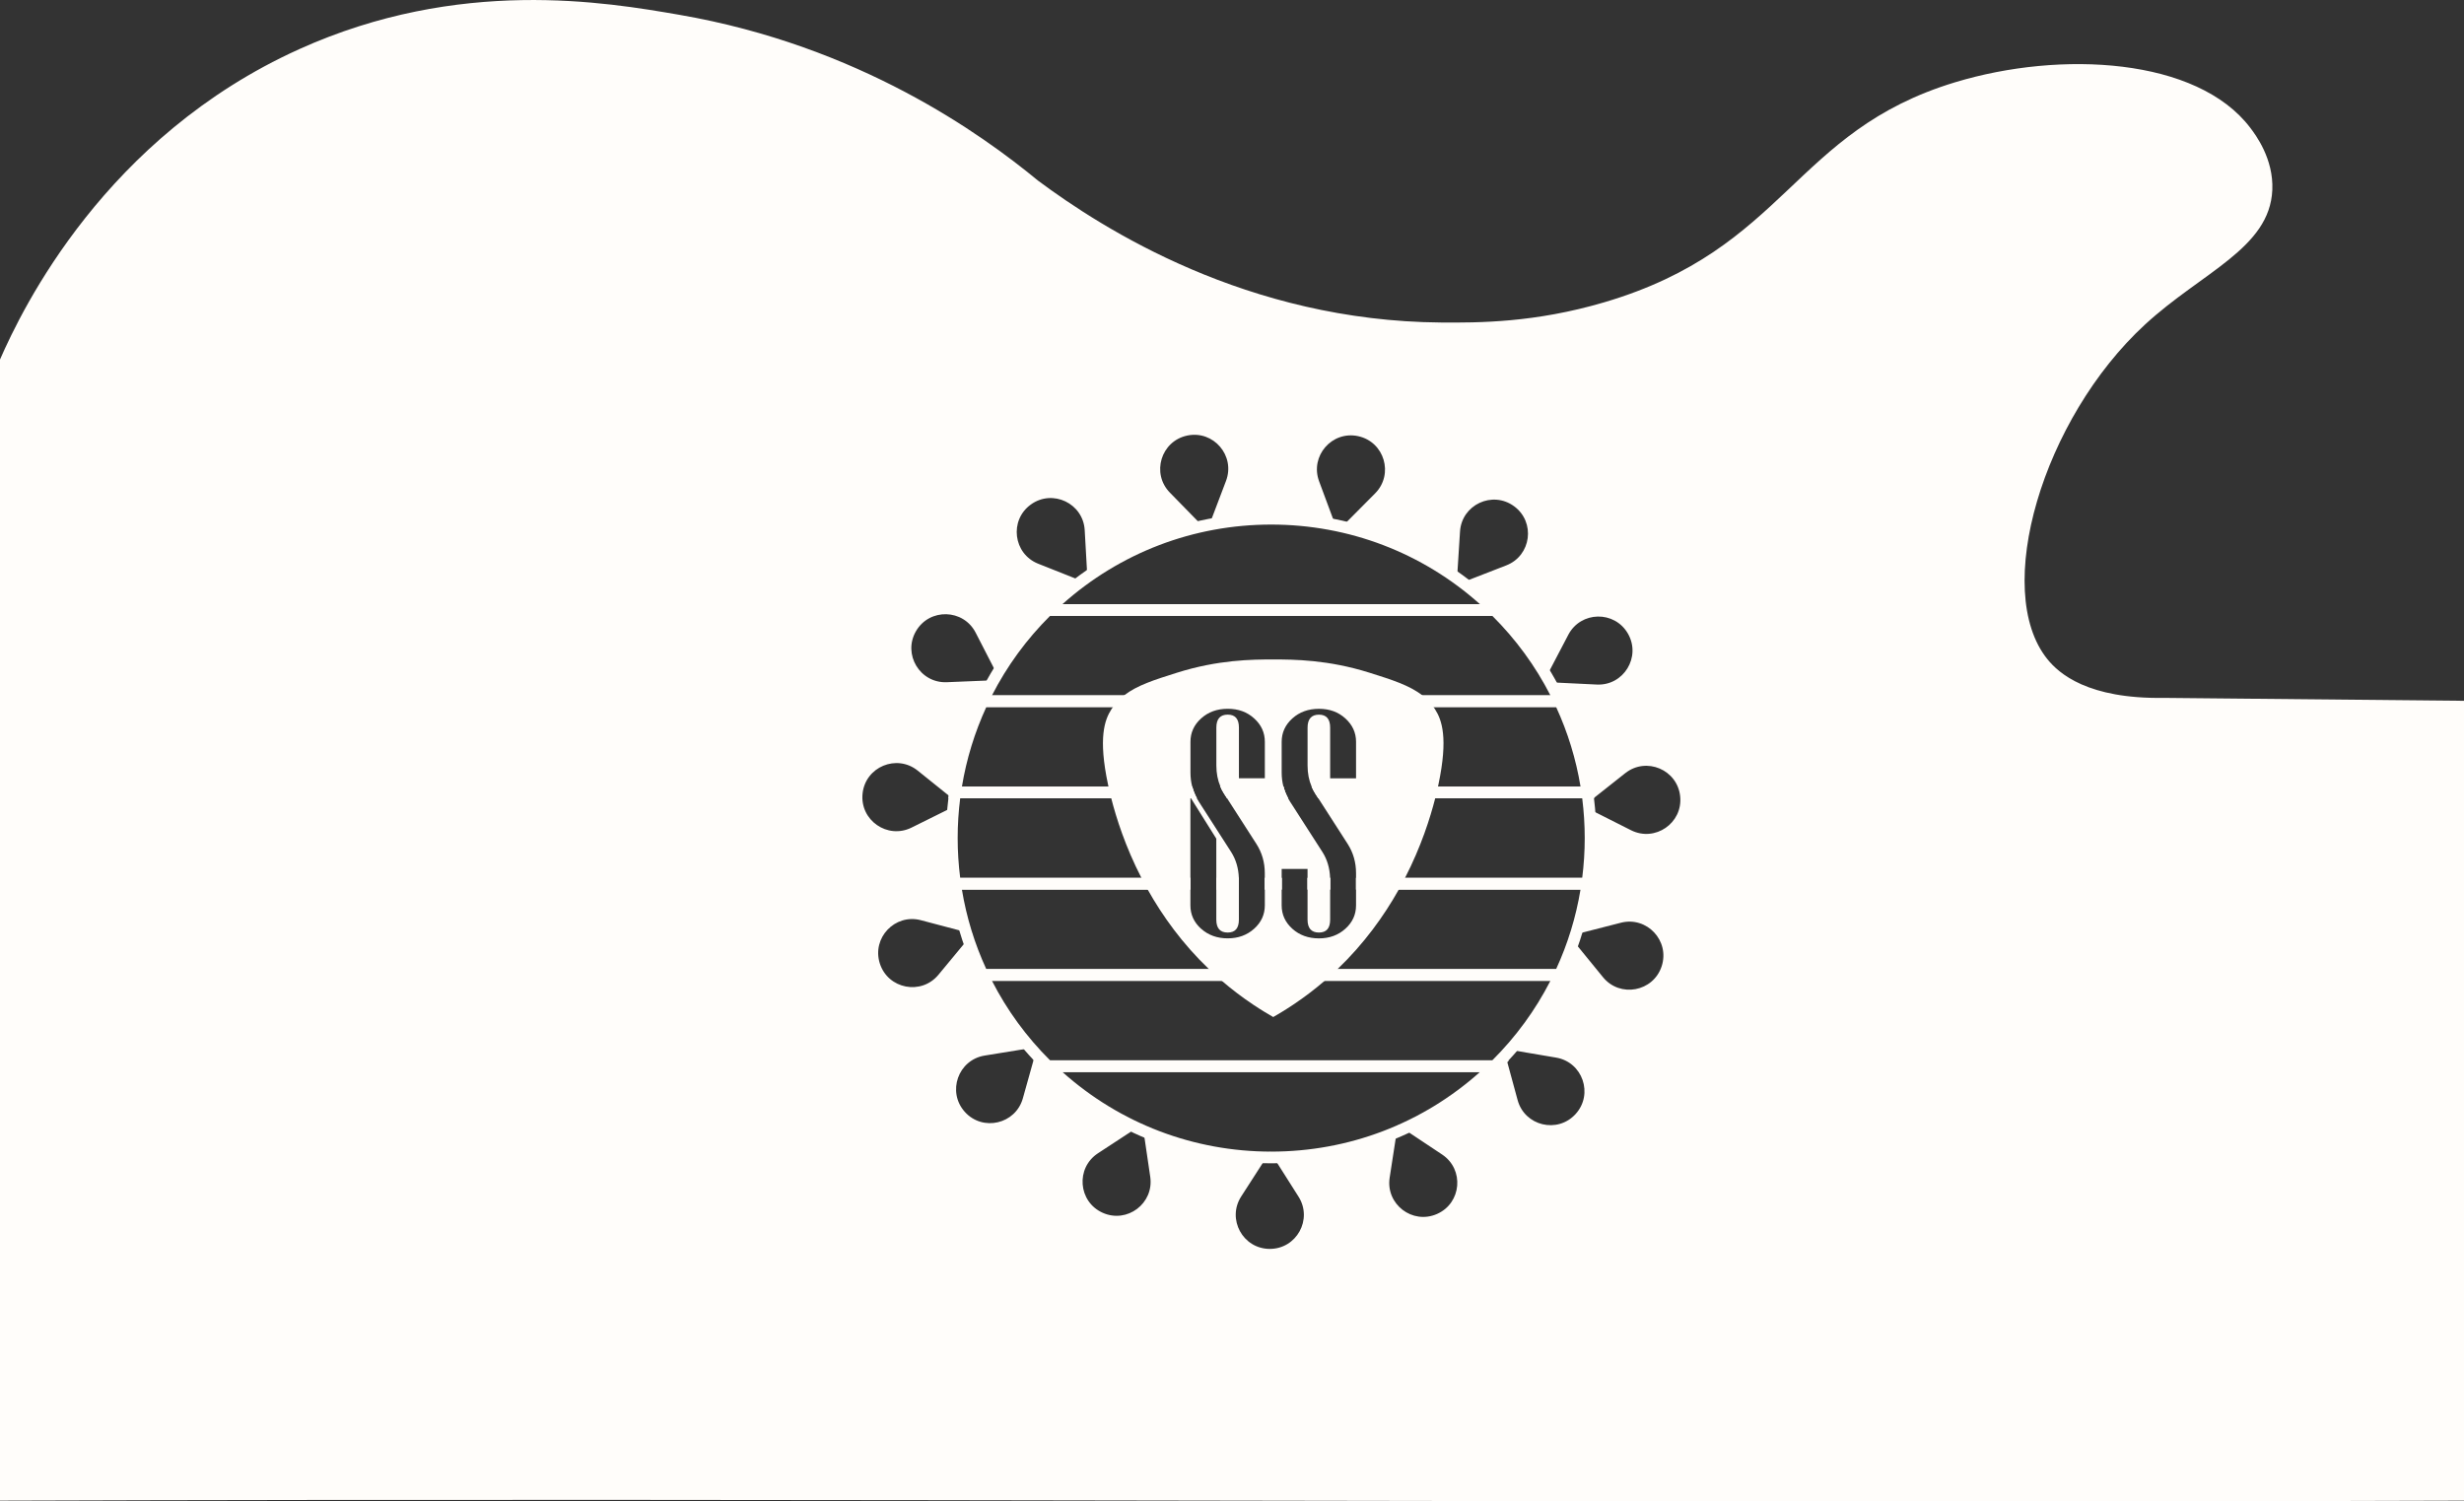 <?xml version="1.0" encoding="UTF-8"?>
<svg id="uuid-71a625b9-cfa1-475c-a40c-a42ffae2fdbc" data-name="Capa 2" xmlns="http://www.w3.org/2000/svg" viewBox="0 0 1664 1014.01">
  <rect x="0" y="0" width="1664" height="1014.01" fill="#333333" stroke="none"/>
  <defs>
    <style>
      .uuid-884e4707-44ed-4b9b-99d3-3f9d27ec4d77 {
        fill: #fffdfa;
      }

      .uuid-884e4707-44ed-4b9b-99d3-3f9d27ec4d77, .uuid-18df94ea-e9c3-4900-bcfb-47b4ef3d282a {
        stroke-width: 0px;
      }

      .uuid-18df94ea-e9c3-4900-bcfb-47b4ef3d282a {
        fill: #fffdfa;
      }
    </style>
  </defs>
  <g id="uuid-254bc68d-9e7e-4da8-ab93-4f8ca2b5220b" data-name="Capa 1">
    <g>
      <g>
        <path class="uuid-18df94ea-e9c3-4900-bcfb-47b4ef3d282a" d="m858.47,785.64c-57.81,0-112.39-22.29-153.69-62.75l-6.9-6.76h321.18l-6.9,6.76c-41.3,40.47-95.88,62.75-153.69,62.75Zm-140.94-61.62c38.85,34.72,88.52,53.73,140.94,53.73s102.09-19.01,140.94-53.73h-281.88Z"/>
        <path class="uuid-18df94ea-e9c3-4900-bcfb-47b4ef3d282a" d="m1019.06,415.89h-321.18l6.9-6.76c41.3-40.47,95.88-62.75,153.69-62.75s112.39,22.29,153.69,62.75l6.9,6.76Zm-301.53-7.89h281.88c-38.85-34.72-88.52-53.73-140.94-53.73s-102.09,19.01-140.94,53.73Z"/>
        <path class="uuid-18df94ea-e9c3-4900-bcfb-47b4ef3d282a" d="m1059.63,477.52h-402.32l2.68-5.64c11.12-23.42,26.19-44.53,44.79-62.75l1.15-1.13h305.07l1.15,1.13c18.6,18.22,33.67,39.33,44.79,62.75l2.68,5.64Zm-389.73-7.89h377.14c-10.16-19.86-23.35-37.91-39.26-53.73h-298.62c-15.91,15.83-29.1,33.87-39.26,53.73Z"/>
        <path class="uuid-18df94ea-e9c3-4900-bcfb-47b4ef3d282a" d="m1075.86,534.63c-.16-1.13-.34-2.26-.51-3.39-2.95-18.55-8.25-36.58-15.81-53.73-.84-1.89-1.7-3.77-2.58-5.64l-1.07-2.25h-394.82l-1.07,2.25c-.89,1.87-1.75,3.75-2.58,5.64-7.56,17.15-12.86,35.18-15.81,53.73-.18,1.12-.35,2.26-.51,3.39l-.64,4.5h167.81c-1.37-2.52-2.41-5.15-3.12-7.89h-155.54c3.07-18.6,8.6-36.63,16.48-53.73h384.81c7.88,17.1,13.41,35.13,16.48,53.73h-181.55c.69,1.63,1.52,3.2,2.47,4.7l2.05,3.19h186.17l-.64-4.5Zm-251.68-3.39c.69,1.63,1.52,3.2,2.47,4.7l2.05,3.19h41.18c-1.37-2.52-2.41-5.15-3.12-7.89h-42.58Z"/>
        <path class="uuid-18df94ea-e9c3-4900-bcfb-47b4ef3d282a" d="m898.25,592.88h-15.22v7.89h15.25v-6.29c0-.54,0-1.07-.03-1.6Zm-61.63,0h-15.22v7.89h15.25v-6.27c0-.55-.01-1.09-.03-1.62Zm-195.06-61.63l-.48,3.39c-.22,1.5-.41,3-.59,4.5-1.1,8.93-1.65,17.95-1.65,26.87s.55,17.94,1.65,26.87c.18,1.51.37,3.01.59,4.5l.48,3.39h162.36v-7.89h-155.48c-1.13-8.92-1.7-17.95-1.7-26.87s.57-17.95,1.7-26.87h159.82c-1.37-2.52-2.41-5.15-3.12-7.89h-163.57Zm212.59,61.63v7.89h11.4v-7.89h-11.4Zm44.1,0h-15.22v7.89h15.25v-6.29c0-.54,0-1.07-.03-1.6Zm178.2-53.74c-.18-1.51-.37-3.01-.59-4.5l-.48-3.39h-189.57c.69,1.63,1.52,3.2,2.47,4.7l2.05,3.19h178.18c1.13,8.92,1.7,17.95,1.7,26.87s-.57,17.95-1.7,26.87h-152.73v7.89h159.6l.48-3.39c.22-1.5.41-3,.59-4.5,1.1-8.92,1.65-17.95,1.65-26.87s-.55-17.95-1.65-26.87Zm-193.41,53.74v7.89h15.25v-6.29c0-.54,0-1.07-.03-1.6h-15.22Zm15.22,0h-15.22v7.89h15.25v-6.29c0-.54,0-1.07-.03-1.6Zm-31.5-61.63h-42.58c.69,1.63,1.52,3.2,2.47,4.7l2.05,3.19h41.18c-1.37-2.52-2.41-5.15-3.12-7.89Z"/>
        <path class="uuid-18df94ea-e9c3-4900-bcfb-47b4ef3d282a" d="m854.15,592.88v7.89h11.4v-7.89h-11.4Zm61.63,0v7.89h151.58c-3.07,18.6-8.6,36.63-16.48,53.73h-384.81c-7.88-17.1-13.41-35.13-16.48-53.73h154.33v-7.89h-163.48l.64,4.5c.16,1.13.34,2.26.51,3.39,2.95,18.55,8.25,36.58,15.81,53.73.84,1.89,1.7,3.77,2.58,5.64l1.07,2.25h394.82l1.07-2.25c.89-1.87,1.75-3.75,2.58-5.64,7.56-17.15,12.86-35.18,15.81-53.73.18-1.12.35-2.26.51-3.39l.64-4.5h-160.73Zm-50.23,0h-11.4v7.89h11.4v-7.89Zm-28.89,1.62c0-.55-.01-1.09-.03-1.62h-15.22v7.89h15.25v-6.27Zm61.6-1.62h-15.22v7.89h15.25v-6.29c0-.54,0-1.07-.03-1.6Zm-44.1,0v7.89h11.4v-7.89h-11.4Z"/>
        <path class="uuid-18df94ea-e9c3-4900-bcfb-47b4ef3d282a" d="m1011,724.01h-305.07l-1.15-1.13c-18.6-18.22-33.67-39.33-44.79-62.75l-2.68-5.64h402.32l-2.68,5.64c-11.12,23.42-26.19,44.53-44.79,62.75l-1.15,1.13Zm-301.85-7.89h298.62c15.91-15.83,29.1-33.87,39.26-53.73h-377.14c10.16,19.86,23.35,37.91,39.26,53.73Z"/>
      </g>
      <g>
        <path class="uuid-18df94ea-e9c3-4900-bcfb-47b4ef3d282a" d="m1461.47,471.32c-51.57.82-71.04-16.48-78.84-26.17-37.38-46.43-3.26-162.25,66.01-226.02,38.45-35.39,84.16-51.47,85.91-90.79.94-21.15-11.35-37.37-14.88-42.03-35.85-47.32-127.81-52.39-199.28-30.76-109.86,33.25-113.54,112.1-236.85,148.56-46.95,13.88-85.08,13.89-110.34,13.7-130.85-.98-228.15-63.02-272.26-95.87-38.14-31.46-120.92-90.97-241.94-111.9-49.65-8.59-148.77-25.73-257.05,23.21C71.16,92.36,15.24,208.02,0,242.81v770.67c554.67-1.86,1109.33,1.86,1664,0V473.29c-67.51-.66-135.02-1.32-202.53-1.97Zm-360.04,89.36l-28.16-14.21c.58,6.44.89,12.95.89,19.54,0,10.46-.76,20.75-2.2,30.81-1.68,11.71-4.3,23.12-7.78,34.15l30.45-7.8c17.58-4.5,33.19,12.2,27.52,29.43h0c-5.67,17.24-28.15,21.4-39.62,7.35l-19.87-24.35c-2.67,7.83-5.76,15.45-9.28,22.84-8.77,18.45-20.08,35.45-33.48,50.56l30.99,5.26c17.89,3.04,25.36,24.64,13.17,38.08h0c-12.19,13.44-34.42,8.11-39.18-9.4l-8.25-30.33c-2.36,2.54-4.77,5.03-7.24,7.46-17.8,17.44-38.62,31.81-61.58,42.28l26.09,17.36c15.11,10.05,13.15,32.83-3.46,40.15h0c-16.6,7.32-34.74-6.6-31.97-24.53l4.78-30.96c-25.54,10.94-53.62,17.08-83.11,17.31l16.79,26.5c9.71,15.33-1.34,35.34-19.49,35.27h0c-18.15-.07-29.05-20.16-19.23-35.41l16.99-26.38c-29.47-.44-57.51-6.78-82.98-17.91l4.56,31c2.64,17.95-15.6,31.73-32.15,24.29h0c-16.55-7.44-18.34-30.23-3.16-40.17l26.22-17.17c-22.4-10.41-42.72-24.55-60.15-41.62-2.85-2.79-5.62-5.68-8.31-8.62l-8.47,30.28c-4.89,17.47-27.16,22.65-39.25,9.12h0c-12.09-13.53-4.46-35.08,13.45-37.98l31.04-5.04c-12.94-14.82-23.9-31.41-32.44-49.38-3.74-7.86-7-15.99-9.78-24.34l-20.05,24.21c-11.57,13.97-34.02,9.64-39.56-7.63h0c-5.54-17.28,10.19-33.86,27.74-29.23l30.39,8.02c-3.24-10.56-5.71-21.46-7.31-32.64-1.44-10.06-2.2-20.35-2.2-30.81,0-7.13.36-14.17,1.04-21.12l-28.27,14.01c-16.26,8.06-35-5.03-33.04-23.07h0c1.96-18.04,23.08-26.79,37.23-15.42l24.59,19.76c.2-1.67.41-3.33.65-4.98,3.11-21.76,9.47-42.47,18.57-61.62,2.29-4.83,4.77-9.55,7.41-14.17l-31.57,1.3c-18.13.75-29.93-18.83-20.8-34.51h0c9.13-15.68,31.98-15.08,40.28,1.05l14.46,28.11c9.53-15.91,21.05-30.5,34.22-43.41,7.19-7.05,14.88-13.59,23-19.58l-29.44-11.68c-16.87-6.69-19.68-29.38-4.96-39.99h0c14.72-10.61,35.35-.77,36.37,17.34l1.78,31.63c23.04-16.26,49.41-28.11,77.88-34.35l-22.14-22.64c-12.69-12.97-6.03-34.84,11.73-38.55h0c17.76-3.71,32.61,13.67,26.17,30.64l-11.24,29.61c13.52-2.66,27.49-4.06,41.79-4.06s29.33,1.5,43.33,4.36l-11.02-29.68c-6.31-17.01,8.66-34.28,26.39-30.45h0c17.74,3.84,24.23,25.76,11.45,38.63l-22.3,22.46c28.41,6.44,54.69,18.5,77.62,34.93l2.01-31.62c1.15-18.11,21.85-27.8,36.5-17.08h0c14.64,10.72,11.66,33.38-5.26,39.95l-29.54,11.47c7.66,5.74,14.93,11.96,21.75,18.64,13.54,13.27,25.35,28.31,35.03,44.75l14.65-27.99c8.42-16.08,31.27-16.51,40.29-.76h0c9.02,15.75-2.93,35.24-21.05,34.36l-31.55-1.53c2.34,4.18,4.55,8.45,6.62,12.8,9.1,19.16,15.46,39.87,18.57,61.62.31,2.17.58,4.36.83,6.55l24.74-19.58c14.23-11.26,35.28-2.36,37.11,15.69h0c1.83,18.05-17.01,31-33.21,22.83Z"/>
        <path class="uuid-18df94ea-e9c3-4900-bcfb-47b4ef3d282a" d="m855.21,781.65c1.08.02,2.17.04,3.25.04.56,0,1.12-.02,1.68-.02l-2.45-3.87-2.48,3.85Z"/>
        <path class="uuid-18df94ea-e9c3-4900-bcfb-47b4ef3d282a" d="m767.69,761.69c1.5.7,3.02,1.38,4.54,2.05l-.67-4.58-3.86,2.53Z"/>
        <path class="uuid-18df94ea-e9c3-4900-bcfb-47b4ef3d282a" d="m695.99,707.82c1.07,1.22,2.14,2.43,3.24,3.62l1.22-4.35-4.45.72Z"/>
        <path class="uuid-18df94ea-e9c3-4900-bcfb-47b4ef3d282a" d="m652.29,629.46c.48,1.55.97,3.1,1.49,4.64l2.89-3.48-4.37-1.15Z"/>
        <path class="uuid-18df94ea-e9c3-4900-bcfb-47b4ef3d282a" d="m644.34,540.18c-.19,1.57-.36,3.14-.51,4.71l3.95-1.96-3.43-2.76Z"/>
        <path class="uuid-18df94ea-e9c3-4900-bcfb-47b4ef3d282a" d="m673.32,455.35c-.8,1.34-1.59,2.69-2.36,4.05l4.35-.18-1.99-3.87Z"/>
        <path class="uuid-18df94ea-e9c3-4900-bcfb-47b4ef3d282a" d="m734.28,389.67c-1.26.89-2.5,1.78-3.74,2.69l3.98,1.58-.24-4.27Z"/>
        <path class="uuid-18df94ea-e9c3-4900-bcfb-47b4ef3d282a" d="m816.68,354.38c-1.51.3-3.02.61-4.52.94l3,3.07,1.52-4.01Z"/>
        <path class="uuid-18df94ea-e9c3-4900-bcfb-47b4ef3d282a" d="m906.32,355.66c-1.5-.34-3.01-.66-4.53-.97l1.5,4.03,3.03-3.06Z"/>
        <path class="uuid-18df94ea-e9c3-4900-bcfb-47b4ef3d282a" d="m987.65,393.31c-1.23-.92-2.46-1.82-3.71-2.72l-.27,4.26,3.98-1.54Z"/>
        <path class="uuid-18df94ea-e9c3-4900-bcfb-47b4ef3d282a" d="m1046.77,460.77c-.77-1.37-1.55-2.73-2.34-4.08l-2.02,3.87,4.37.21Z"/>
        <path class="uuid-18df94ea-e9c3-4900-bcfb-47b4ef3d282a" d="m1069.33,544.48l3.94,1.99c-.14-1.58-.31-3.15-.48-4.72l-3.45,2.73Z"/>
        <path class="uuid-18df94ea-e9c3-4900-bcfb-47b4ef3d282a" d="m1062.66,635.6c.52-1.54,1.03-3.08,1.52-4.63l-4.38,1.12,2.86,3.51Z"/>
        <path class="uuid-18df94ea-e9c3-4900-bcfb-47b4ef3d282a" d="m1016.64,712.61c1.1-1.19,2.19-2.39,3.27-3.6l-4.45-.76,1.19,4.36Z"/>
        <path class="uuid-18df94ea-e9c3-4900-bcfb-47b4ef3d282a" d="m943.26,764.36c1.53-.65,3.05-1.32,4.55-2.01l-3.85-2.56-.71,4.57Z"/>
      </g>
      <g id="uuid-1bd53d3e-89ee-4555-a436-2e16f5ceb090" data-name="uuid-6f2a6c1a-fa7b-451d-8229-f0c95f2abd3a">
        <path class="uuid-884e4707-44ed-4b9b-99d3-3f9d27ec4d77" d="m898.25,592.88c-.24-6.59-1.97-12.42-5.19-17.48l-21.85-34.01c-.47-.74-.91-1.49-1.33-2.24-1.37-2.52-2.41-5.15-3.12-7.89h-42.58c.69,1.63,1.52,3.2,2.47,4.7l2.05,3.19,19.8,30.82c3.77,5.9,5.65,12.48,5.65,19.72v3.2h11.4v-6.07h17.48v34.23c0,5.83,2.56,8.74,7.68,8.74s7.57-2.92,7.57-8.74v-26.55c0-.54,0-1.07-.03-1.6Zm-61.63,0h-15.22v28.16c0,5.83,2.56,8.75,7.68,8.75s7.57-2.92,7.57-8.75v-26.55c0-.55-.01-1.09-.03-1.62Zm61.63,0c-.24-6.59-1.97-12.42-5.19-17.48l-21.85-34.01c-.47-.74-.91-1.49-1.33-2.24h-41.18l19.8,30.82c3.77,5.9,5.65,12.48,5.65,19.72v3.2h11.4v-6.07h17.48v34.23c0,5.83,2.56,8.74,7.68,8.74s7.57-2.92,7.57-8.74v-26.55c0-.54,0-1.07-.03-1.6Zm-61.63,0h-15.22v28.16c0,5.83,2.56,8.75,7.68,8.75s7.57-2.92,7.57-8.75v-26.55c0-.55-.01-1.09-.03-1.62Zm61.63,0c-.24-6.59-1.97-12.42-5.19-17.48l-21.85-34.01c-.47-.74-.91-1.49-1.33-2.24h-41.18l19.8,30.82c3.77,5.9,5.65,12.48,5.65,19.72v3.2h11.4v-6.07h17.48v34.23c0,5.83,2.56,8.74,7.68,8.74s7.57-2.92,7.57-8.74v-26.55c0-.54,0-1.07-.03-1.6Zm-61.63,0h-15.22v28.16c0,5.83,2.56,8.75,7.68,8.75s7.57-2.92,7.57-8.75v-26.55c0-.55-.01-1.09-.03-1.62Zm132.53-113.84h-.01c-.33-.52-.67-1.03-1.03-1.52-2.17-3.06-4.69-5.65-7.56-7.89-8.67-6.79-20.57-10.54-35.78-15.33-27.84-8.76-50.85-8.93-65.03-8.93s-37.07.19-64.81,8.93c-15.21,4.79-27.11,8.54-35.79,15.33-2.87,2.24-5.39,4.83-7.56,7.89-.36.49-.7,1-1.03,1.52-4.58,7.17-8.96,19.24-2.28,50.75.1.47.2.95.32,1.46.5,2.29,1.12,4.94,1.87,7.89,3.37,13.22,9.48,32.56,20.37,53.74,1.33,2.6,2.74,5.23,4.23,7.89,9.98,17.8,23.38,36.51,41.37,53.73,2.78,2.67,5.68,5.3,8.69,7.89,6.53,5.62,13.59,11.02,21.24,16.13,5.83,3.89,10.7,6.75,13.49,8.34,2.79-1.6,7.67-4.46,13.49-8.34,7.64-5.11,14.7-10.51,21.23-16.13,3.01-2.58,5.91-5.21,8.69-7.89,17.98-17.22,31.39-35.93,41.37-53.73,1.49-2.65,2.89-5.28,4.23-7.89,10.89-21.18,17-40.51,20.37-53.74.75-2.95,1.37-5.6,1.87-7.89.11-.51.22-.99.32-1.46,6.67-31.5,2.3-43.58-2.28-50.75Zm-158.04,148.19c-4.8-4.33-7.2-9.6-7.2-15.78v-72.95l.41.65,17.08,27.24v54.66c0,5.83,2.56,8.75,7.68,8.75s7.57-2.92,7.57-8.75v-26.55c0-.55-.01-1.09-.03-1.62-.24-6.58-1.98-12.4-5.19-17.47l-21.84-34.01c-.47-.74-.92-1.49-1.33-2.26-1.37-2.52-2.41-5.15-3.12-7.89-.8-3.02-1.19-6.18-1.19-9.48v-20.8c0-6.19,2.4-11.45,7.2-15.78,4.81-4.34,10.78-6.51,17.97-6.51s13.07,2.16,17.86,6.51c4.8,4.33,7.2,9.6,7.2,15.78v24.63h-.01s-17.49,0-17.49,0v-34.23c0-5.83-2.52-8.75-7.57-8.75s-7.67,2.92-7.67,8.75v25.59c0,5.21.91,9.98,2.76,14.28.69,1.63,1.52,3.2,2.47,4.7l2.05,3.19,19.8,30.82c3.77,5.9,5.65,12.48,5.65,19.72v21.76c0,3.1-.6,5.96-1.8,8.59-1.2,2.63-3,5.03-5.4,7.19-4.81,4.34-10.76,6.51-17.86,6.51s-13.16-2.16-17.97-6.51Zm77.16-91.27l2.05,3.19,19.81,30.82c3.77,5.9,5.64,12.48,5.64,19.72v21.76c0,3.1-.6,5.96-1.8,8.59-1.2,2.63-3,5.03-5.4,7.19-4.8,4.34-10.75,6.51-17.86,6.51s-13.16-2.16-17.97-6.51c-4.8-4.33-7.2-9.6-7.2-15.78v-24.63h17.48v34.23c0,5.83,2.56,8.74,7.68,8.74s7.57-2.92,7.57-8.74v-26.55c0-.54,0-1.07-.03-1.6-.24-6.59-1.97-12.42-5.19-17.48l-21.85-34.01c-.47-.74-.91-1.49-1.33-2.24-1.37-2.52-2.41-5.15-3.12-7.89-.8-3.02-1.2-6.19-1.2-9.49v-20.79c0-6.19,2.4-11.45,7.2-15.79,4.81-4.33,10.78-6.51,17.97-6.51s13.07,2.16,17.86,6.51c4.79,4.35,7.2,9.61,7.2,15.79v24.63h-17.49v-34.23c0-5.83-2.52-8.75-7.57-8.75s-7.68,2.92-7.68,8.75v25.59c0,5.21.91,9.98,2.76,14.28.69,1.63,1.52,3.2,2.47,4.7Zm-51.65,56.93h-15.22v28.16c0,5.83,2.56,8.75,7.68,8.75s7.57-2.92,7.57-8.75v-26.55c0-.55-.01-1.09-.03-1.62Zm61.63,0c-.24-6.59-1.97-12.42-5.19-17.48l-21.85-34.01c-.47-.74-.91-1.49-1.33-2.24h-41.18l19.8,30.82c3.77,5.9,5.65,12.48,5.65,19.72v3.2h11.4v-6.07h17.48v34.23c0,5.83,2.56,8.74,7.68,8.74s7.57-2.92,7.57-8.74v-26.55c0-.54,0-1.07-.03-1.6Zm-61.63,0h-15.22v28.16c0,5.83,2.56,8.75,7.68,8.75s7.57-2.92,7.57-8.75v-26.55c0-.55-.01-1.09-.03-1.62Zm61.63,0c-.24-6.59-1.97-12.42-5.19-17.48l-21.85-34.01c-.47-.74-.91-1.49-1.33-2.24h-41.18l19.8,30.82c3.77,5.9,5.65,12.48,5.65,19.72v3.2h11.4v-6.07h17.48v34.23c0,5.83,2.56,8.74,7.68,8.74s7.57-2.92,7.57-8.74v-26.55c0-.54,0-1.07-.03-1.6Zm-61.63,0h-15.22v28.16c0,5.83,2.56,8.75,7.68,8.75s7.57-2.92,7.57-8.75v-26.55c0-.55-.01-1.09-.03-1.62Zm61.63,0c-.24-6.59-1.97-12.42-5.19-17.48l-21.85-34.01c-.47-.74-.91-1.49-1.33-2.24-1.37-2.52-2.41-5.15-3.12-7.89h-42.58c.69,1.63,1.52,3.2,2.47,4.7l2.05,3.19,19.8,30.82c3.77,5.9,5.65,12.48,5.65,19.72v3.2h11.4v-6.07h17.48v34.23c0,5.83,2.56,8.74,7.68,8.74s7.57-2.92,7.57-8.74v-26.55c0-.54,0-1.07-.03-1.6Z"/>
      </g>
    </g>
  </g>
</svg>